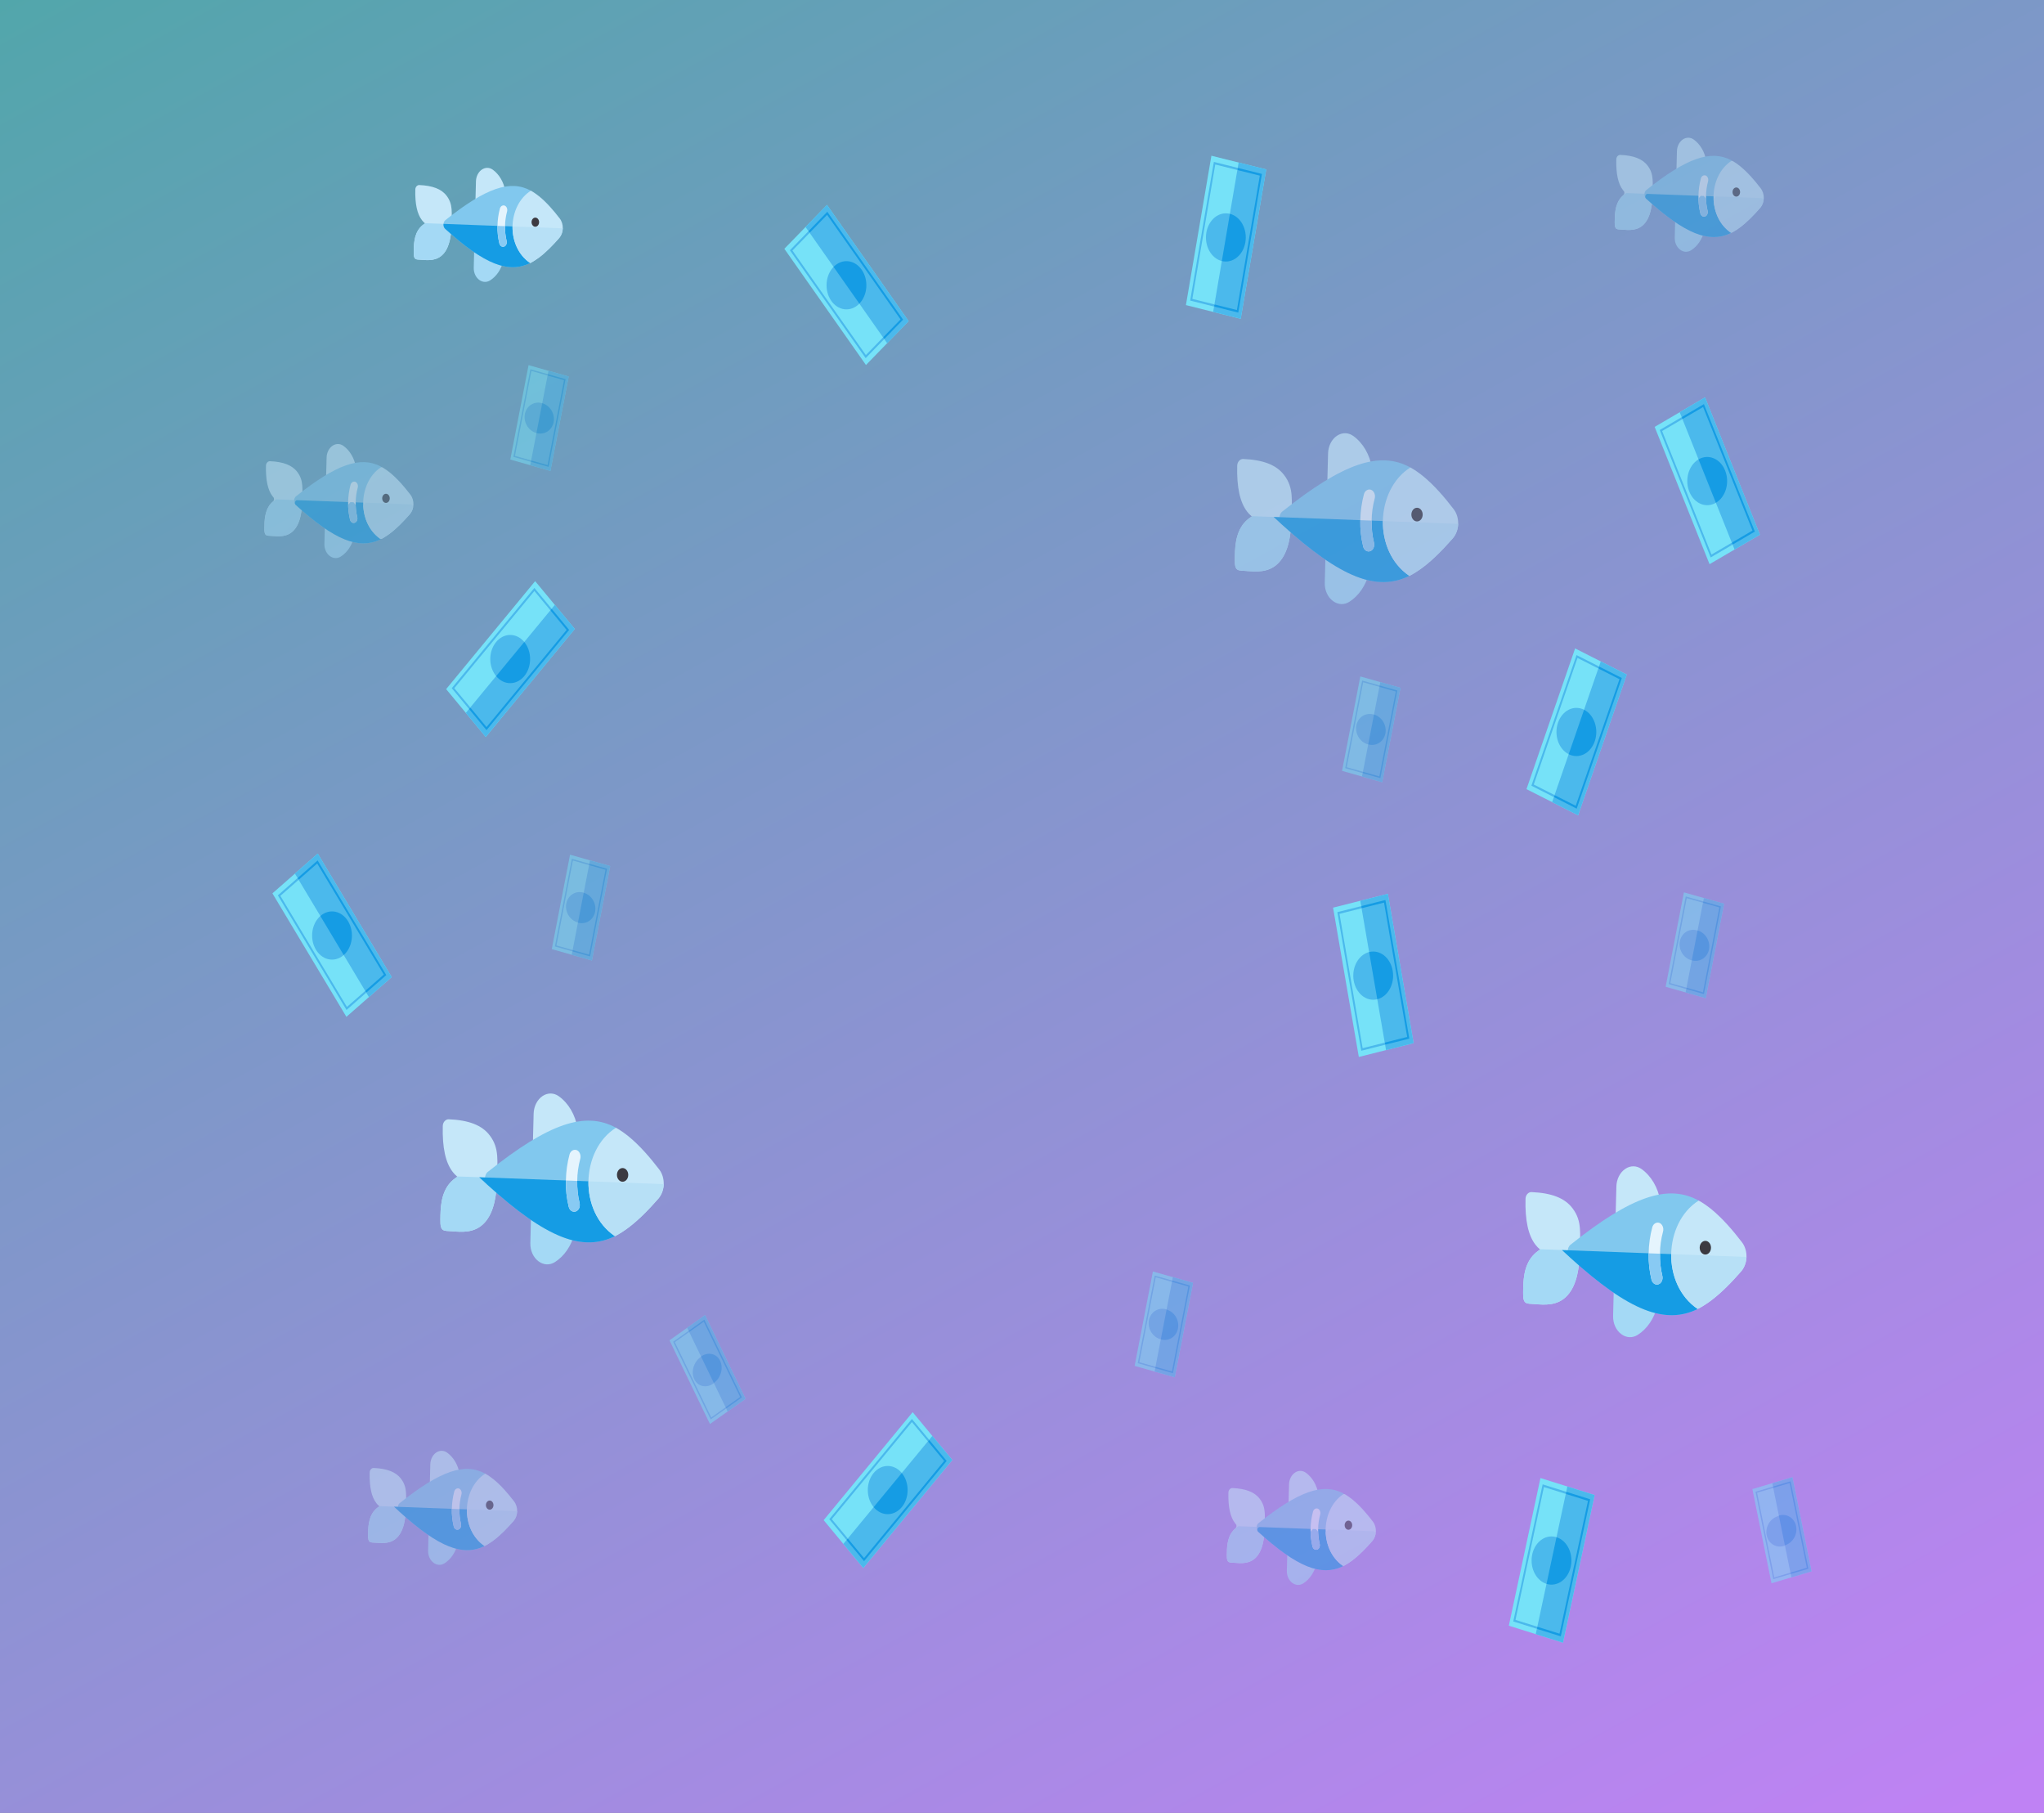 <?xml version="1.0" encoding="utf-8"?>
<!-- Generator: Adobe Illustrator 23.0.3, SVG Export Plug-In . SVG Version: 6.00 Build 0)  -->
<svg version="1.1" id="Layer_1" xmlns="http://www.w3.org/2000/svg" xmlns:xlink="http://www.w3.org/1999/xlink" x="0px" y="0px"
	 viewBox="0 0 2075 1840" style="enable-background:new 0 0 2075 1840;" xml:space="preserve">
<rect x="0" y="0" width="2075" height="1840" fill="#808080" stroke="none"/>
<style type="text/css">
	.st0{fill:url(#SVGID_1_);}
	.st1{fill:#A4D9F5;}
	.st2{fill:#C5E7F9;}
	.st3{fill:#81C8EE;}
	.st4{fill:#159CE4;}
	.st5{fill:#B7E0F6;}
	.st6{fill:#E5F4FD;}
	.st7{fill:#88CAF3;}
	.st8{fill:#3C3A41;}
	.st9{opacity:0.5;}
	.st10{opacity:0.65;}
	.st11{fill:#76E2F8;}
	.st12{fill:#4BB9EC;}
</style>
<g>
	<linearGradient id="SVGID_1_" gradientUnits="userSpaceOnUse" x1="134.853" y1="-721.195" x2="1648.641" y2="2031.178">
		<stop  offset="0" style="stop-color:#3AAE9B"/>
		<stop  offset="1" style="stop-color:#BF82F4"/>
	</linearGradient>
	<rect class="st0" width="2075" height="1840"/>
</g>
<g>
	<path class="st1" d="M510.85,265.19c0.61-2.46-0.54-5.05-2.56-5.78l-22.91-11.81c-2.12-0.08-3.88,1.93-3.95,4.49l-0.5,19.56
		c-0.14,5.17,2.02,9.73,5.46,12.34c3.45,2.61,7.64,2.83,11.2,0.57C503.95,280.53,508.78,273.47,510.85,265.19z"/>
	<g>
		<g>
			<path class="st2" d="M512.9,193.86c-1.48-9.04-6.09-16.93-12.67-21.64c-3.38-2.42-7.49-2.47-11-0.15
				c-3.61,2.41-5.93,6.97-6.06,11.91l-0.53,20.64c-0.07,2.56,1.6,4.7,3.71,4.78l23.53-10.1
				C511.96,198.82,513.31,196.38,512.9,193.86z"/>
			<path class="st2" d="M458.54,227.69c-0.2-11.21,1.63-20.08-5.06-28.86c-5.29-7.09-14.43-10.45-27.91-11.02
				c-2.11-0.01-3.9,2.02-3.96,4.51c-0.37,14.68,1.86,24.87,6.74,31.15c0.84,1.08,1.74,2.1,3.17,3.27c-1.93,1.17-3.65,2.62-5.1,4.27
				c-6.26,7.25-6.35,17.41-6.43,24.76c-0.22,8.56,2.39,7.45,7.61,7.89c7.09,0.59,15.85,1.31,22.38-5.86
				C456.66,250.45,457.99,238.76,458.54,227.69z"/>
		</g>
	</g>
	<path class="st1" d="M419.98,255.77c-0.22,8.56,2.39,7.45,7.61,7.89c7.09,0.59,15.85,1.31,22.38-5.86
		c6.69-7.36,8.02-19.05,8.58-30.12c0-0.05,0-0.1,0-0.15l-27.29-1.02c0.09,0.07,0.17,0.15,0.26,0.22c-1.93,1.17-3.65,2.62-5.1,4.27
		C420.16,238.26,420.06,248.43,419.98,255.77z"/>
	<path class="st3" d="M538.27,267c-21.63,10.61-45.97,1.97-86.45-34.84c-2.12-1.91-2.26-6.61,0.22-8.65
		c41.51-33.09,66.11-41.3,86.91-29.96l5.8,16.95l-1.87,20.2l-1.5,16.35L538.27,267z"/>
	<path class="st4" d="M451.82,232.16c40.48,36.81,64.82,45.45,86.45,34.84l3.11-19.96l1.5-16.35l0-0.01l-92.64-3.46
		C450.05,229.11,450.62,231.08,451.82,232.16z"/>
	<path class="st2" d="M567.76,241.47c-6.37,7.24-13.33,14.53-20.73,20.02c-2.82,2.06-5.74,3.98-8.76,5.51
		c-12.37-8.33-18.12-22.79-17.98-37.08c0.26-14.42,6.64-28.82,18.66-36.37c2.94,1.62,5.76,3.63,8.53,5.83
		c7.49,6.12,14.55,14.25,20.74,22.36c2.15,2.77,3.2,6.42,3.11,9.96C571.23,235.23,570,238.8,567.76,241.47z"/>
	<g>
		<path class="st5" d="M520.29,229.92c-0.15,14.3,5.61,28.75,17.98,37.08c3.02-1.53,5.94-3.45,8.76-5.51
			c7.4-5.5,14.37-12.78,20.73-20.02c2.22-2.66,3.45-6.19,3.55-9.71l-51.02-1.91C520.29,229.87,520.29,229.9,520.29,229.92z"/>
		<path class="st6" d="M511.69,250.26c-2.08,0.71-4.16-0.75-4.74-3.13c-1.42-5.89-2.08-11.89-1.93-17.79
			c0.1-6.1,0.96-12.04,2.46-17.69c0.66-2.4,2.81-3.7,4.85-2.97c1.99,0.8,3.11,3.46,2.45,5.87c-1.32,4.94-2.04,9.96-2.07,15.08
			c-0.13,4.98,0.4,9.99,1.57,14.89C514.87,247.04,513.72,249.62,511.69,250.26z"/>
		<path class="st7" d="M505.02,229.35c-0.15,5.9,0.51,11.89,1.93,17.79c0.59,2.38,2.67,3.84,4.74,3.13
			c2.02-0.65,3.17-3.23,2.59-5.74c-1.18-4.9-1.7-9.9-1.57-14.89c0-0.02,0-0.05,0-0.07l-7.69-0.29
			C505.02,229.3,505.02,229.32,505.02,229.35z"/>
	</g>
	<ellipse class="st8" cx="543.44" cy="225.49" rx="3.83" ry="4.64"/>
</g>
<g class="st9">
	<path class="st1" d="M1336.28,1587.69c0.61-2.46-0.54-5.05-2.56-5.78l-22.43-11.56c-0.32-0.16-0.66-0.27-1-0.22
		c-1.88,0.24-3.37,2.12-3.43,4.47l-0.5,19.56c-0.14,5.17,2.02,9.73,5.46,12.34c3.45,2.61,7.64,2.83,11.2,0.57
		C1329.39,1603.04,1334.22,1595.98,1336.28,1587.69z"/>
	<g>
		<g>
			<path class="st2" d="M1338.33,1516.37c-1.48-9.04-6.09-16.93-12.67-21.64c-3.38-2.42-7.49-2.47-11-0.15
				c-3.61,2.41-5.93,6.97-6.06,11.91l-0.53,20.64c-0.06,2.35,1.33,4.34,3.19,4.72c0.34,0.07,0.69-0.01,1.01-0.15l23.04-9.89
				C1337.39,1521.32,1338.74,1518.88,1338.33,1516.37z"/>
			<path class="st2" d="M1283.97,1550.3c0-0.07,0-0.14,0-0.21c-0.19-11.16,1.62-20-5.06-28.76c-5.29-7.09-14.43-10.45-27.91-11.02
				c-2.11-0.01-3.9,2.02-3.96,4.51c-0.37,14.68,1.86,24.87,6.74,31.15c0.25,0.32,0.5,0.64,0.78,0.95c1.05,1.22,0.86,3.26-0.34,4.27
				c-0.85,0.71-1.64,1.49-2.37,2.31c-6.26,7.25-6.35,17.41-6.43,24.76c-0.22,8.56,2.39,7.45,7.61,7.89
				c7.09,0.59,15.85,1.31,22.38-5.86C1282.07,1572.98,1283.42,1561.34,1283.97,1550.3z"/>
		</g>
	</g>
	<path class="st1" d="M1245.42,1578.28c-0.22,8.56,2.39,7.45,7.61,7.89c7.09,0.59,15.85,1.31,22.38-5.86
		c6.14-6.75,7.77-17.15,8.42-27.37c-0.88-1.2-1.32-1.79-2.19-2.99l-24.94-0.93c0.09,0.07,0.17,0.15,0.26,0.22
		c-1.93,1.17-3.65,2.62-5.1,4.27C1245.59,1560.77,1245.5,1570.93,1245.42,1578.28z"/>
	<path class="st3" d="M1363.94,1588c-0.15,0.94-0.68,1.74-1.42,2.07c-21.34,9.72-45.52,0.73-85.26-35.4
		c-2.12-1.91-2.26-6.61,0.22-8.65c40.94-32.64,65.44-41.07,86.06-30.41c0.55,0.28,0.98,0.83,1.21,1.5l5.22,15.25
		c0.15,0.43,0.2,0.89,0.16,1.35l-1.81,19.5l-1.49,16.24c-0.01,0.07-0.01,0.14-0.03,0.21L1363.94,1588z"/>
	<path class="st4" d="M1277.25,1554.67c39.74,36.14,63.93,45.13,85.26,35.4c0.74-0.34,1.28-1.14,1.42-2.07l2.86-18.34
		c0.01-0.07,0.02-0.14,0.03-0.21l1.49-16.24l0-0.01l-89.51-3.34c-2.11-0.08-3.26,3.23-1.59,4.78
		C1277.23,1554.65,1277.24,1554.66,1277.25,1554.67z"/>
	<path class="st2" d="M1393.19,1563.98c-6.37,7.24-13.33,14.53-20.73,20.02c-2.48,1.81-5.04,3.52-7.68,4.95
		c-0.67,0.36-1.47,0.31-2.1-0.15c-11.66-8.43-17.09-22.47-16.95-36.37c0.25-14,6.27-27.97,17.61-35.69
		c0.65-0.44,1.45-0.47,2.11-0.08c2.56,1.5,5.03,3.29,7.46,5.22c7.49,6.12,14.55,14.26,20.74,22.36c2.15,2.77,3.2,6.42,3.11,9.96
		C1396.66,1557.74,1395.43,1561.31,1393.19,1563.98z"/>
	<g>
		<path class="st5" d="M1345.78,1555.41c0.61,12.89,6.07,25.56,16.89,33.39c0.63,0.46,1.43,0.52,2.1,0.15
			c2.64-1.43,5.2-3.13,7.68-4.95c7.4-5.5,14.37-12.78,20.73-20.02c1.49-1.78,2.53-3.95,3.09-6.24c0.42-1.74-0.6-3.51-2.1-3.57
			l-46.06-1.72C1347.15,1553.66,1346.74,1554.19,1345.78,1555.41z"/>
		<path class="st6" d="M1337.13,1572.77c-2.08,0.71-4.16-0.75-4.74-3.13c-1.42-5.89-2.08-11.89-1.93-17.79
			c0.1-6.1,0.96-12.04,2.46-17.69c0.66-2.4,2.81-3.7,4.85-2.97c1.99,0.8,3.11,3.46,2.45,5.87c-1.32,4.94-2.04,9.96-2.07,15.08
			c-0.13,4.98,0.4,9.99,1.57,14.89C1340.3,1569.55,1339.15,1572.13,1337.13,1572.77z"/>
		<path class="st7" d="M1330.44,1554.6c0.08,5.01,0.74,10.06,1.94,15.04c0.59,2.38,2.67,3.84,4.74,3.13
			c2.02-0.65,3.17-3.23,2.59-5.74c-0.97-4.05-1.5-8.18-1.58-12.3c-0.85-1.07-1.34-1.68-2.19-2.74l-3.17-0.12
			C1331.86,1552.95,1331.36,1553.52,1330.44,1554.6z"/>
	</g>
	<ellipse class="st8" cx="1368.88" cy="1548" rx="3.83" ry="4.64"/>
</g>
<g class="st9">
	<path class="st1" d="M1730.05,234.61c0.61-2.46-0.54-5.05-2.56-5.78l-22.43-11.56c-0.32-0.16-0.66-0.27-1-0.22
		c-1.88,0.24-3.37,2.12-3.43,4.47l-0.5,19.56c-0.14,5.17,2.02,9.73,5.46,12.34c3.45,2.61,7.64,2.83,11.2,0.57
		C1723.15,249.95,1727.98,242.89,1730.05,234.61z"/>
	<g>
		<g>
			<path class="st2" d="M1732.1,163.28c-1.48-9.04-6.09-16.93-12.67-21.64c-3.38-2.42-7.49-2.47-11-0.15
				c-3.61,2.41-5.93,6.97-6.06,11.91l-0.53,20.64c-0.06,2.35,1.33,4.34,3.19,4.72c0.34,0.07,0.69-0.01,1.01-0.15l23.04-9.89
				C1731.16,168.24,1732.51,165.8,1732.1,163.28z"/>
			<path class="st2" d="M1677.74,197.21c0-0.07,0-0.14,0-0.21c-0.19-11.16,1.62-20-5.06-28.76c-5.29-7.09-14.43-10.45-27.91-11.02
				c-2.11-0.01-3.9,2.02-3.96,4.51c-0.37,14.68,1.86,24.87,6.74,31.15c0.25,0.32,0.5,0.64,0.78,0.95c1.05,1.22,0.86,3.26-0.34,4.27
				c-0.85,0.71-1.64,1.49-2.37,2.31c-6.26,7.25-6.35,17.41-6.43,24.76c-0.22,8.56,2.39,7.45,7.61,7.89
				c7.09,0.59,15.85,1.31,22.38-5.86C1675.84,219.89,1677.18,208.25,1677.74,197.21z"/>
		</g>
	</g>
	<path class="st1" d="M1639.18,225.19c-0.22,8.56,2.39,7.45,7.61,7.89c7.09,0.59,15.85,1.31,22.38-5.86
		c6.14-6.75,7.77-17.15,8.42-27.37c-0.88-1.2-1.32-1.79-2.19-2.99l-24.94-0.93c0.09,0.07,0.17,0.15,0.26,0.22
		c-1.93,1.17-3.65,2.62-5.1,4.27C1639.36,207.68,1639.26,217.85,1639.18,225.19z"/>
	<path class="st3" d="M1757.7,234.91c-0.15,0.94-0.68,1.74-1.42,2.07c-21.34,9.72-45.52,0.73-85.26-35.4
		c-2.12-1.91-2.26-6.61,0.22-8.65c40.94-32.64,65.44-41.07,86.06-30.41c0.55,0.28,0.98,0.83,1.21,1.5l5.22,15.25
		c0.15,0.43,0.2,0.89,0.16,1.35l-1.81,19.5l-1.49,16.24c-0.01,0.07-0.01,0.14-0.03,0.21L1757.7,234.91z"/>
	<path class="st4" d="M1671.01,201.58c39.74,36.14,63.93,45.13,85.26,35.4c0.74-0.34,1.28-1.13,1.42-2.07l2.86-18.34
		c0.01-0.07,0.02-0.14,0.03-0.21l1.49-16.24l0-0.01l-89.51-3.34c-2.11-0.08-3.26,3.23-1.59,4.78
		C1670.99,201.56,1671,201.57,1671.01,201.58z"/>
	<path class="st2" d="M1786.96,210.89c-6.37,7.24-13.33,14.53-20.73,20.02c-2.48,1.81-5.04,3.52-7.68,4.95
		c-0.67,0.36-1.47,0.31-2.1-0.15c-11.66-8.43-17.09-22.47-16.95-36.37c0.25-14,6.27-27.97,17.61-35.69
		c0.65-0.44,1.45-0.47,2.11-0.08c2.56,1.5,5.03,3.29,7.46,5.22c7.49,6.12,14.55,14.25,20.74,22.36c2.15,2.77,3.2,6.42,3.11,9.96
		C1790.43,204.66,1789.2,208.22,1786.96,210.89z"/>
	<g>
		<path class="st5" d="M1739.55,202.32c0.61,12.89,6.07,25.56,16.89,33.39c0.63,0.46,1.43,0.52,2.1,0.15
			c2.64-1.43,5.2-3.13,7.68-4.95c7.4-5.5,14.37-12.78,20.73-20.02c1.49-1.78,2.53-3.95,3.09-6.24c0.42-1.74-0.6-3.51-2.1-3.57
			l-46.06-1.72C1740.92,200.58,1740.51,201.1,1739.55,202.32z"/>
		<path class="st6" d="M1730.89,219.69c-2.08,0.71-4.16-0.75-4.74-3.13c-1.42-5.89-2.08-11.89-1.93-17.79
			c0.1-6.1,0.96-12.04,2.46-17.69c0.66-2.4,2.81-3.7,4.85-2.97c1.99,0.8,3.11,3.46,2.45,5.87c-1.32,4.94-2.04,9.96-2.07,15.08
			c-0.13,4.98,0.4,9.99,1.57,14.89C1734.07,216.46,1732.92,219.04,1730.89,219.69z"/>
		<path class="st7" d="M1724.21,201.51c0.08,5.01,0.74,10.06,1.94,15.04c0.59,2.38,2.67,3.84,4.74,3.13
			c2.02-0.65,3.17-3.23,2.59-5.74c-0.97-4.05-1.5-8.18-1.58-12.3c-0.85-1.07-1.34-1.68-2.19-2.74l-3.17-0.12
			C1725.62,199.86,1725.13,200.44,1724.21,201.51z"/>
	</g>
	<ellipse class="st8" cx="1762.64" cy="194.91" rx="3.83" ry="4.64"/>
</g>
<g class="st9">
	<path class="st1" d="M359.24,545.49c0.61-2.46-0.54-5.05-2.56-5.78l-22.43-11.56c-0.32-0.16-0.66-0.27-1-0.22
		c-1.88,0.24-3.37,2.12-3.43,4.47l-0.5,19.56c-0.14,5.17,2.02,9.73,5.46,12.34c3.45,2.61,7.64,2.83,11.2,0.57
		C352.34,560.83,357.17,553.77,359.24,545.49z"/>
	<g>
		<g>
			<path class="st2" d="M361.29,474.16c-1.48-9.04-6.09-16.93-12.67-21.64c-3.38-2.42-7.49-2.47-11-0.15
				c-3.61,2.41-5.93,6.97-6.06,11.91l-0.53,20.64c-0.06,2.35,1.33,4.34,3.19,4.72c0.34,0.07,0.69-0.01,1.01-0.15l23.04-9.89
				C360.35,479.12,361.7,476.68,361.29,474.16z"/>
			<path class="st2" d="M306.93,508.09c0-0.07,0-0.14,0-0.21c-0.19-11.16,1.62-20-5.06-28.76c-5.29-7.09-14.43-10.45-27.91-11.02
				c-2.11-0.01-3.9,2.02-3.96,4.51c-0.37,14.68,1.86,24.87,6.74,31.15c0.25,0.32,0.5,0.64,0.78,0.95c1.05,1.22,0.86,3.26-0.34,4.27
				c-0.85,0.71-1.64,1.49-2.37,2.31c-6.26,7.25-6.35,17.41-6.43,24.76c-0.22,8.56,2.39,7.45,7.61,7.89
				c7.09,0.59,15.85,1.31,22.38-5.86C305.03,530.77,306.37,519.13,306.93,508.09z"/>
		</g>
	</g>
	<path class="st1" d="M268.37,536.07c-0.22,8.56,2.39,7.45,7.61,7.89c7.09,0.59,15.85,1.31,22.38-5.86
		c6.14-6.75,7.77-17.15,8.42-27.37c-0.88-1.2-1.32-1.79-2.19-2.99l-24.94-0.93c0.09,0.07,0.17,0.15,0.26,0.22
		c-1.93,1.17-3.65,2.62-5.1,4.27C268.55,518.56,268.45,528.73,268.37,536.07z"/>
	<path class="st3" d="M386.89,545.79c-0.15,0.94-0.68,1.74-1.42,2.07c-21.34,9.72-45.52,0.73-85.26-35.4
		c-2.12-1.91-2.26-6.61,0.22-8.65c40.94-32.64,65.44-41.07,86.06-30.41c0.55,0.28,0.98,0.83,1.21,1.5l5.22,15.25
		c0.15,0.43,0.2,0.89,0.16,1.35l-1.81,19.5l-1.49,16.24c-0.01,0.07-0.01,0.14-0.03,0.21L386.89,545.79z"/>
	<path class="st4" d="M300.2,512.46c39.74,36.14,63.93,45.13,85.26,35.4c0.74-0.34,1.28-1.13,1.42-2.07l2.86-18.34
		c0.01-0.07,0.02-0.14,0.03-0.21l1.49-16.24l0-0.01l-89.51-3.34c-2.11-0.08-3.26,3.23-1.59,4.78
		C300.18,512.44,300.19,512.45,300.2,512.46z"/>
	<path class="st2" d="M416.15,521.77c-6.37,7.24-13.33,14.53-20.73,20.02c-2.48,1.81-5.04,3.52-7.68,4.95
		c-0.67,0.36-1.47,0.31-2.1-0.15c-11.66-8.43-17.09-22.47-16.95-36.37c0.25-14,6.27-27.97,17.61-35.69
		c0.65-0.44,1.45-0.47,2.11-0.08c2.56,1.5,5.03,3.29,7.46,5.22c7.49,6.12,14.55,14.25,20.74,22.36c2.15,2.77,3.2,6.42,3.11,9.96
		C419.62,515.53,418.39,519.1,416.15,521.77z"/>
	<g>
		<path class="st5" d="M368.74,513.2c0.61,12.89,6.07,25.56,16.89,33.39c0.63,0.46,1.43,0.52,2.1,0.15c2.64-1.42,5.2-3.13,7.68-4.95
			c7.4-5.5,14.37-12.78,20.73-20.02c1.49-1.78,2.53-3.95,3.09-6.24c0.42-1.74-0.6-3.51-2.1-3.57l-46.06-1.72
			C370.11,511.46,369.7,511.98,368.74,513.2z"/>
		<path class="st6" d="M360.08,530.57c-2.08,0.71-4.16-0.75-4.74-3.13c-1.42-5.89-2.08-11.89-1.93-17.79
			c0.1-6.1,0.96-12.04,2.46-17.69c0.66-2.4,2.81-3.7,4.85-2.97c1.99,0.8,3.11,3.46,2.45,5.87c-1.32,4.94-2.04,9.96-2.07,15.08
			c-0.13,4.98,0.4,9.99,1.57,14.89C363.26,527.34,362.11,529.92,360.08,530.57z"/>
		<path class="st7" d="M353.39,512.39c0.08,5.01,0.74,10.06,1.94,15.04c0.59,2.38,2.67,3.84,4.74,3.13
			c2.02-0.65,3.17-3.23,2.59-5.74c-0.97-4.05-1.5-8.18-1.58-12.3c-0.85-1.07-1.34-1.68-2.19-2.74l-3.17-0.12
			C354.81,510.74,354.32,511.32,353.39,512.39z"/>
	</g>
	<ellipse class="st8" cx="391.83" cy="505.79" rx="3.83" ry="4.64"/>
</g>
<g class="st9">
	<path class="st1" d="M464.52,1567.31c0.61-2.46-0.54-5.05-2.56-5.78l-22.91-11.81c-2.12-0.08-3.88,1.93-3.95,4.49l-0.5,19.56
		c-0.14,5.17,2.02,9.73,5.46,12.34c3.45,2.61,7.64,2.83,11.2,0.57C457.63,1582.65,462.46,1575.59,464.52,1567.31z"/>
	<g>
		<g>
			<path class="st2" d="M466.57,1495.99c-1.48-9.04-6.09-16.93-12.67-21.64c-3.38-2.42-7.49-2.47-11-0.15
				c-3.61,2.41-5.93,6.97-6.06,11.91l-0.53,20.64c-0.07,2.56,1.6,4.7,3.71,4.78l23.53-10.1
				C465.63,1500.94,466.99,1498.5,466.57,1495.99z"/>
			<path class="st2" d="M412.22,1529.81C412.22,1529.81,412.22,1529.81,412.22,1529.81c-0.2-11.21,1.63-20.08-5.06-28.86
				c-5.29-7.09-14.43-10.45-27.91-11.02c-2.11-0.01-3.9,2.02-3.96,4.51c-0.37,14.68,1.86,24.87,6.74,31.15
				c0.84,1.08,1.74,2.1,3.17,3.27c-1.93,1.17-3.65,2.62-5.1,4.27c-6.26,7.25-6.35,17.41-6.43,24.76c-0.22,8.56,2.39,7.45,7.61,7.89
				c7.09,0.59,15.85,1.31,22.38-5.86C410.34,1552.57,411.66,1540.88,412.22,1529.81z"/>
		</g>
	</g>
	<path class="st1" d="M373.66,1557.89c-0.22,8.56,2.39,7.45,7.61,7.89c7.09,0.59,15.85,1.31,22.38-5.86
		c6.72-7.39,8.03-19.15,8.58-30.26c0,0-0.01-0.01-0.01-0.01l-27.29-1.02c0.09,0.07,0.17,0.15,0.26,0.22
		c-1.93,1.17-3.65,2.62-5.1,4.27C373.84,1540.38,373.74,1550.55,373.66,1557.89z"/>
	<path class="st3" d="M491.94,1569.13c-21.63,10.61-45.97,1.97-86.45-34.84c-2.12-1.91-2.26-6.61,0.22-8.65
		c41.51-33.09,66.11-41.3,86.91-29.96l5.8,16.95c0,0,0,0,0,0l-1.87,20.2l-1.5,16.35c0,0,0,0,0,0L491.94,1569.13z"/>
	<path class="st4" d="M405.49,1534.28c40.48,36.81,64.82,45.45,86.45,34.84l3.11-19.96c0,0,0,0,0,0l1.5-16.35l0-0.01l-96.61-3.61
		L405.49,1534.28z"/>
	<path class="st2" d="M521.43,1543.59c-6.37,7.24-13.33,14.53-20.73,20.02c-2.82,2.06-5.74,3.98-8.76,5.51
		c-12.37-8.33-18.12-22.79-17.98-37.08c0.26-14.42,6.64-28.82,18.66-36.37c2.94,1.62,5.76,3.63,8.53,5.83
		c7.49,6.12,14.55,14.26,20.74,22.36c2.15,2.77,3.2,6.42,3.11,9.96C524.9,1537.36,523.67,1540.92,521.43,1543.59z"/>
	<g>
		<path class="st5" d="M473.97,1531.97c-0.17,14.32,5.59,28.8,17.97,37.15c3.02-1.53,5.94-3.45,8.76-5.51
			c7.4-5.5,14.37-12.78,20.73-20.02c2.22-2.66,3.45-6.19,3.55-9.71c0,0,0,0,0,0L473.97,1531.97
			C473.97,1531.97,473.97,1531.97,473.97,1531.97z"/>
		<path class="st6" d="M465.37,1552.39c-2.08,0.71-4.16-0.75-4.74-3.13c-1.42-5.89-2.08-11.89-1.93-17.79
			c0.1-6.1,0.96-12.04,2.46-17.69c0.66-2.4,2.81-3.7,4.85-2.97c1.99,0.8,3.11,3.46,2.45,5.87c-1.32,4.94-2.04,9.96-2.07,15.08
			c-0.13,4.98,0.4,9.99,1.57,14.89C468.54,1549.16,467.39,1551.74,465.37,1552.39z"/>
		<path class="st7" d="M458.69,1531.4c-0.16,5.92,0.5,11.94,1.93,17.86c0.59,2.38,2.67,3.84,4.74,3.13
			c2.02-0.65,3.17-3.23,2.59-5.74c-1.18-4.92-1.7-9.95-1.57-14.96c0,0,0,0,0,0L458.69,1531.4
			C458.69,1531.4,458.69,1531.4,458.69,1531.4z"/>
	</g>
	<ellipse class="st8" cx="497.12" cy="1527.62" rx="3.83" ry="4.64"/>
</g>
<g>
	<path class="st1" d="M583.2,1251.93c0.91-3.69-0.81-7.57-3.84-8.66l-34.3-17.69c-0.01-0.01-0.03-0.01-0.05-0.01
		c-3.16-0.1-5.79,2.9-5.89,6.73l-0.74,29.31c-0.2,7.75,3.03,14.58,8.19,18.48c5.18,3.92,11.45,4.24,16.78,0.85
		C572.87,1274.92,580.11,1264.35,583.2,1251.93z"/>
	<g>
		<g>
			<path class="st2" d="M586.28,1145.07c-2.22-13.55-9.13-25.36-18.99-32.43c-5.07-3.63-11.23-3.71-16.48-0.22
				c-5.41,3.6-8.89,10.44-9.08,17.85l-0.79,30.93c-0.1,3.83,2.38,7.02,5.54,7.16c0.02,0,0.03,0,0.05-0.01l35.24-15.12
				C584.87,1152.49,586.89,1148.84,586.28,1145.07z"/>
			<path class="st2" d="M504.84,1195.75c-0.3-16.79,2.45-30.09-7.59-43.24c-7.93-10.62-21.61-15.65-41.82-16.5
				c-3.17-0.02-5.84,3.03-5.94,6.76c-0.56,22,2.79,37.26,10.1,46.68c1.25,1.61,2.58,3.12,4.7,4.86c0.02,0.02,0.02,0.05,0,0.06
				c-2.87,1.75-5.43,3.91-7.59,6.37c-9.37,10.86-9.52,26.09-9.64,37.09c-0.33,12.82,3.58,11.16,11.4,11.83
				c10.62,0.89,23.75,1.97,33.53-8.77C502.02,1229.86,504.01,1212.33,504.84,1195.75z"/>
		</g>
	</g>
	<path class="st1" d="M447.06,1237.83c-0.33,12.82,3.58,11.16,11.4,11.83c10.62,0.89,23.75,1.97,33.53-8.77
		c10.07-11.07,12.04-28.7,12.86-45.34c0-0.01-0.01-0.01-0.01-0.01l-40.89-1.53c0.13,0.11,0.26,0.22,0.4,0.33
		c-2.89,1.76-5.46,3.92-7.64,6.4C447.33,1211.59,447.18,1226.82,447.06,1237.83z"/>
	<path class="st3" d="M624.29,1254.65c0,0.01,0,0.01-0.01,0.01c-32.41,15.89-68.87,2.94-129.52-52.21
		c-3.17-2.87-3.38-9.9,0.33-12.96c62.18-49.58,99.05-61.88,130.21-44.89c0,0,0.01,0.01,0.01,0.01l8.69,25.38l-2.8,30.27l-2.25,24.49
		L624.29,1254.65z"/>
	<path class="st4" d="M494.76,1202.45c60.65,55.15,97.11,68.1,129.52,52.21c0,0,0.01-0.01,0.01-0.01l4.66-29.9l2.25-24.49l0-0.01
		l-144.75-5.41L494.76,1202.45z"/>
	<path class="st2" d="M668.47,1216.4c-9.54,10.85-19.97,21.76-31.06,30c-4.21,3.08-8.58,5.96-13.09,8.24
		c-0.02,0.01-0.05,0.01-0.07,0c-18.5-12.49-27.12-34.13-26.9-55.54c0.39-21.6,9.94-43.15,27.92-54.48c0.02-0.01,0.04-0.01,0.06,0
		c4.39,2.42,8.61,5.42,12.74,8.72c11.22,9.17,21.79,21.36,31.07,33.5c3.22,4.15,4.79,9.62,4.66,14.92
		C673.67,1207.06,671.83,1212.4,668.47,1216.4z"/>
	<g>
		<path class="st5" d="M597.35,1198.99c-0.25,21.44,8.36,43.13,26.9,55.65c0.02,0.01,0.05,0.02,0.07,0
			c4.51-2.29,8.88-5.16,13.09-8.24c11.09-8.24,21.53-19.15,31.06-30c3.33-3.98,5.17-9.27,5.32-14.54c0-0.01-0.01-0.02-0.01-0.02
			L597.35,1198.99z"/>
		<path class="st6" d="M584.47,1229.58c-3.11,1.06-6.23-1.12-7.11-4.69c-2.13-8.83-3.12-17.81-2.89-26.65
			c0.15-9.14,1.43-18.03,3.68-26.5c0.99-3.6,4.2-5.54,7.26-4.45c2.98,1.19,4.66,5.19,3.67,8.79c-1.98,7.4-3.06,14.93-3.09,22.59
			c-0.19,7.46,0.59,14.96,2.36,22.3C589.22,1224.74,587.5,1228.61,584.47,1229.58z"/>
		<path class="st7" d="M577.36,1224.89c0.88,3.57,4,5.75,7.11,4.69c3.03-0.97,4.75-4.84,3.87-8.6c-1.77-7.38-2.55-14.91-2.35-22.41
			l-11.52-0.43C574.23,1207.01,575.22,1216.03,577.36,1224.89z"/>
	</g>
	<ellipse class="st8" cx="632.04" cy="1192.46" rx="5.74" ry="6.95"/>
</g>
<g>
	<path class="st1" d="M1682.38,1325.83c0.91-3.69-0.81-7.57-3.84-8.66l-34.3-17.69c-0.01-0.01-0.03-0.01-0.05-0.01
		c-3.16-0.1-5.79,2.9-5.89,6.73l-0.74,29.31c-0.2,7.75,3.03,14.58,8.19,18.48c5.18,3.92,11.45,4.24,16.78,0.85
		C1672.05,1348.82,1679.28,1338.24,1682.38,1325.83z"/>
	<g>
		<g>
			<path class="st2" d="M1685.45,1218.97c-2.22-13.55-9.13-25.36-18.99-32.43c-5.07-3.63-11.23-3.71-16.48-0.22
				c-5.41,3.6-8.89,10.44-9.08,17.85l-0.79,30.93c-0.1,3.83,2.38,7.02,5.54,7.16c0.02,0,0.03,0,0.05-0.01l35.24-15.12
				C1684.04,1226.39,1686.07,1222.74,1685.45,1218.97z"/>
			<path class="st2" d="M1604.01,1269.65c-0.3-16.79,2.45-30.09-7.59-43.24c-7.93-10.62-21.61-15.65-41.82-16.5
				c-3.17-0.02-5.84,3.03-5.94,6.76c-0.56,22,2.79,37.26,10.1,46.68c1.25,1.61,2.58,3.12,4.7,4.86c0.02,0.02,0.02,0.05,0,0.06
				c-2.87,1.75-5.43,3.91-7.59,6.37c-9.37,10.86-9.52,26.09-9.64,37.09c-0.33,12.82,3.58,11.16,11.4,11.83
				c10.62,0.89,23.75,1.97,33.53-8.77C1601.19,1303.75,1603.18,1286.23,1604.01,1269.65z"/>
		</g>
	</g>
	<path class="st1" d="M1546.24,1311.73c-0.33,12.82,3.58,11.16,11.4,11.83c10.62,0.89,23.75,1.97,33.53-8.77
		c10.07-11.07,12.04-28.7,12.86-45.34c0-0.01-0.01-0.01-0.01-0.01l-40.89-1.53c0.13,0.11,0.26,0.22,0.4,0.33
		c-2.89,1.76-5.46,3.92-7.64,6.4C1546.5,1285.49,1546.36,1300.72,1546.24,1311.73z"/>
	<path class="st3" d="M1723.46,1328.55c0,0.01,0,0.01-0.01,0.01c-32.41,15.89-68.87,2.94-129.52-52.21
		c-3.17-2.87-3.38-9.9,0.33-12.96c62.18-49.58,99.05-61.88,130.21-44.89c0,0,0.01,0.01,0.01,0.01l8.69,25.38l-2.8,30.27l-2.25,24.49
		L1723.46,1328.55z"/>
	<path class="st4" d="M1593.93,1276.35c60.65,55.15,97.11,68.1,129.52,52.21c0,0,0.01-0.01,0.01-0.01l4.66-29.9l2.25-24.49l0-0.01
		l-144.75-5.41L1593.93,1276.35z"/>
	<path class="st2" d="M1767.65,1290.3c-9.54,10.85-19.97,21.76-31.06,30c-4.21,3.08-8.58,5.96-13.09,8.24
		c-0.02,0.01-0.05,0.01-0.07,0c-18.5-12.49-27.12-34.13-26.9-55.54c0.39-21.6,9.94-43.15,27.92-54.48c0.02-0.01,0.04-0.01,0.06,0
		c4.39,2.42,8.61,5.42,12.74,8.72c11.22,9.17,21.79,21.36,31.07,33.5c3.22,4.15,4.79,9.62,4.66,14.92
		C1772.84,1280.96,1771,1286.29,1767.65,1290.3z"/>
	<g>
		<path class="st5" d="M1696.53,1272.89c-0.25,21.44,8.36,43.13,26.9,55.65c0.02,0.01,0.05,0.02,0.07,0
			c4.51-2.29,8.88-5.16,13.09-8.24c11.09-8.24,21.53-19.15,31.06-30c3.33-3.98,5.17-9.27,5.32-14.54c0-0.01-0.01-0.02-0.01-0.02
			L1696.53,1272.89z"/>
		<path class="st6" d="M1683.65,1303.48c-3.11,1.06-6.23-1.12-7.11-4.69c-2.13-8.83-3.12-17.81-2.89-26.65
			c0.15-9.14,1.43-18.03,3.68-26.5c0.99-3.6,4.2-5.54,7.26-4.45c2.98,1.19,4.66,5.19,3.67,8.79c-1.98,7.4-3.06,14.93-3.09,22.59
			c-0.19,7.46,0.59,14.96,2.36,22.3C1688.4,1298.64,1686.68,1302.51,1683.65,1303.48z"/>
		<path class="st7" d="M1676.54,1298.79c0.88,3.57,4,5.75,7.11,4.69c3.03-0.97,4.75-4.84,3.87-8.6c-1.77-7.37-2.55-14.91-2.35-22.41
			l-11.52-0.43C1673.41,1280.9,1674.4,1289.92,1676.54,1298.79z"/>
	</g>
	<ellipse class="st8" cx="1731.21" cy="1266.36" rx="5.74" ry="6.95"/>
</g>
<g class="st10">
	<path class="st1" d="M1389.68,581.76c0.91-3.69-0.81-7.57-3.84-8.66l-34.3-17.69c-0.01-0.01-0.03-0.01-0.05-0.01
		c-3.16-0.1-5.79,2.9-5.89,6.73l-0.74,29.31c-0.2,7.75,3.03,14.58,8.19,18.48c5.18,3.92,11.45,4.24,16.78,0.85
		C1379.36,604.75,1386.59,594.17,1389.68,581.76z"/>
	<g>
		<g>
			<path class="st2" d="M1392.76,474.9c-2.22-13.55-9.13-25.36-18.99-32.43c-5.07-3.63-11.23-3.71-16.48-0.22
				c-5.41,3.6-8.89,10.44-9.08,17.85l-0.79,30.93c-0.1,3.83,2.38,7.02,5.54,7.16c0.02,0,0.03,0,0.05-0.01l35.24-15.12
				C1391.35,482.32,1393.38,478.67,1392.76,474.9z"/>
			<path class="st2" d="M1311.32,525.58c-0.3-16.79,2.45-30.09-7.59-43.24c-7.93-10.62-21.61-15.65-41.82-16.5
				c-3.17-0.02-5.84,3.03-5.94,6.76c-0.56,22,2.79,37.26,10.1,46.68c1.25,1.61,2.58,3.12,4.7,4.86c0.02,0.02,0.02,0.05,0,0.06
				c-2.87,1.75-5.43,3.91-7.59,6.37c-9.37,10.86-9.52,26.09-9.64,37.09c-0.33,12.82,3.58,11.16,11.4,11.83
				c10.62,0.89,23.75,1.97,33.53-8.77C1308.5,559.68,1310.49,542.16,1311.32,525.58z"/>
		</g>
	</g>
	<path class="st1" d="M1253.55,567.66c-0.33,12.82,3.58,11.16,11.4,11.83c10.62,0.89,23.75,1.97,33.53-8.77
		c10.07-11.07,12.04-28.7,12.86-45.34c0-0.01-0.01-0.01-0.01-0.01l-40.89-1.53c0.13,0.11,0.26,0.22,0.4,0.33
		c-2.89,1.76-5.46,3.92-7.64,6.4C1253.81,541.42,1253.67,556.65,1253.55,567.66z"/>
	<path class="st3" d="M1430.77,584.48c0,0.01,0,0.01-0.01,0.01c-32.41,15.89-68.87,2.94-129.52-52.21
		c-3.17-2.87-3.38-9.9,0.33-12.96c62.18-49.58,99.05-61.88,130.21-44.89c0,0,0.01,0.01,0.01,0.01l8.69,25.38l-2.8,30.27l-2.25,24.49
		L1430.77,584.48z"/>
	<path class="st4" d="M1301.24,532.28c60.65,55.15,97.11,68.1,129.52,52.21c0,0,0.01-0.01,0.01-0.01l4.66-29.9l2.25-24.49l0-0.01
		l-144.75-5.41L1301.24,532.28z"/>
	<path class="st2" d="M1474.96,546.23c-9.54,10.85-19.97,21.76-31.06,30c-4.21,3.08-8.58,5.96-13.09,8.24
		c-0.02,0.01-0.05,0.01-0.07,0c-18.5-12.49-27.12-34.13-26.9-55.54c0.39-21.6,9.94-43.15,27.92-54.48c0.02-0.01,0.04-0.01,0.06,0
		c4.39,2.42,8.61,5.42,12.74,8.72c11.22,9.17,21.79,21.36,31.07,33.5c3.22,4.15,4.79,9.62,4.66,14.92
		C1480.15,536.89,1478.31,542.22,1474.96,546.23z"/>
	<g>
		<path class="st5" d="M1403.84,528.82c-0.25,21.44,8.36,43.13,26.9,55.65c0.02,0.01,0.05,0.02,0.07,0
			c4.51-2.29,8.88-5.16,13.09-8.24c11.09-8.24,21.53-19.15,31.06-30c3.33-3.98,5.17-9.27,5.32-14.54c0-0.01-0.01-0.02-0.01-0.02
			L1403.84,528.82z"/>
		<path class="st6" d="M1390.95,559.41c-3.11,1.06-6.23-1.12-7.11-4.69c-2.13-8.83-3.12-17.81-2.89-26.65
			c0.15-9.14,1.43-18.03,3.68-26.5c0.99-3.6,4.2-5.54,7.26-4.45c2.98,1.19,4.66,5.19,3.67,8.79c-1.98,7.4-3.06,14.93-3.09,22.59
			c-0.19,7.46,0.59,14.96,2.36,22.3C1395.71,554.57,1393.98,558.44,1390.95,559.41z"/>
		<path class="st7" d="M1383.84,554.72c0.88,3.57,4,5.75,7.11,4.69c3.03-0.97,4.75-4.84,3.87-8.6c-1.77-7.37-2.55-14.91-2.35-22.41
			l-11.52-0.43C1380.72,536.83,1381.7,545.85,1383.84,554.72z"/>
	</g>
	<ellipse class="st8" cx="1438.52" cy="522.29" rx="5.74" ry="6.95"/>
</g>
<g>
	<polygon class="st11" points="1408.91,907.18 1435.04,1058.72 1379.43,1072.76 1353.29,921.23 	"/>
	<polygon class="st12" points="1408.91,907.18 1435.04,1058.72 1407.06,1065.79 1380.92,914.25 	"/>
	<ellipse class="st12" cx="1394.03" cy="990.23" rx="20.22" ry="24.46"/>
	<path class="st4" d="M1413.82,985.24c-2.28-13.23-12.99-21.71-23.92-18.95l8.26,47.9C1409.09,1011.42,1416.1,998.46,1413.82,985.24
		z"/>
	<path class="st12" d="M1406.44,913.47l24.26,140.68l-48.8,12.32l-24.26-140.68L1406.44,913.47z M1428.53,1052.43l-23.51-136.34
		l-45.21,11.42l23.51,136.34L1428.53,1052.43z"/>
	<path class="st4" d="M1383.13,921.62l21.89-5.53l23.51,136.34l-21.89,5.53c-0.5,0.13-0.81,0.71-0.71,1.31l0,0
		c0.1,0.6,0.59,0.98,1.08,0.86l23.68-5.98l-24.26-140.68l-23.68,5.98c-0.5,0.13-0.81,0.71-0.71,1.31l0,0
		C1382.15,921.36,1382.63,921.75,1383.13,921.62z"/>
</g>
<g>
	<polygon class="st11" points="1651.42,684.66 1602.05,827.47 1549.64,800.94 1599,658.13 	"/>
	<polygon class="st12" points="1651.42,684.66 1602.05,827.47 1575.67,814.12 1625.04,671.31 	"/>
	<ellipse class="st12" cx="1600.29" cy="742.92" rx="20.22" ry="24.46"/>
	<path class="st4" d="M1618.94,752.36c4.31-12.46-0.55-26.8-10.85-32.01l-15.6,45.14C1602.79,770.7,1614.63,764.82,1618.94,752.36z"
		/>
	<path class="st12" d="M1646.44,688.15l-45.83,132.58l-45.99-23.28l45.83-132.58L1646.44,688.15z M1599.62,817.83l44.42-128.49
		l-42.61-21.57l-44.42,128.49L1599.62,817.83z"/>
	<path class="st4" d="M1623.41,678.9l20.63,10.44l-44.42,128.49L1579,807.39c-0.47-0.24-1,0.03-1.2,0.6l0,0
		c-0.2,0.57,0.02,1.21,0.49,1.45l22.32,11.3l45.83-132.58l-22.32-11.3c-0.47-0.24-1,0.03-1.2,0.6l0,0
		C1622.72,678.01,1622.94,678.66,1623.41,678.9z"/>
</g>
<g>
	<polygon class="st11" points="1730.9,403.33 1786.61,542.69 1735.47,572.63 1679.76,433.27 	"/>
	<polygon class="st12" points="1730.9,403.33 1786.61,542.69 1760.88,557.75 1705.17,418.4 	"/>
	<ellipse class="st12" cx="1733.1" cy="488.28" rx="20.22" ry="24.46"/>
	<path class="st4" d="M1751.3,477.62c-4.86-12.16-16.95-17.25-27-11.37l17.61,44.05C1751.96,504.41,1756.16,489.78,1751.3,477.62z"
		/>
	<path class="st12" d="M1729.76,410.16l51.72,129.37l-44.87,26.27l-51.72-129.37L1729.76,410.16z M1779.03,538.5l-50.12-125.38
		l-41.57,24.34l50.12,125.38L1779.03,538.5z"/>
	<path class="st4" d="M1708.79,424.9l20.13-11.78l50.12,125.38l-20.13,11.78c-0.46,0.27-0.65,0.93-0.43,1.48l0,0
		c0.22,0.55,0.77,0.78,1.22,0.52l21.78-12.75l-51.72-129.37l-21.78,12.75c-0.46,0.27-0.65,0.93-0.43,1.48l0,0
		C1707.78,424.94,1708.33,425.17,1708.79,424.9z"/>
</g>
<g>
	<polygon class="st11" points="322.56,866.36 397.65,991.68 351.66,1032.04 276.56,906.72 	"/>
	<polygon class="st12" points="322.56,866.36 397.65,991.68 374.51,1011.99 299.41,886.67 	"/>
	<ellipse class="st12" cx="337.07" cy="949.51" rx="20.22" ry="24.46"/>
	<path class="st4" d="M353.43,935.15c-6.55-10.94-19.2-13.37-28.23-5.44l23.74,39.61C357.97,961.38,359.99,946.09,353.43,935.15z"/>
	<path class="st12" d="M322.43,873.32l69.72,116.34l-40.36,35.41l-69.72-116.34L322.43,873.32z M389.58,989.17l-67.57-112.75
		l-37.39,32.81l67.57,112.75L389.58,989.17z"/>
	<path class="st4" d="M303.92,892.3l18.1-15.88l67.57,112.75l-18.1,15.88c-0.41,0.36-0.5,1.05-0.2,1.55l0,0
		c0.3,0.5,0.87,0.61,1.28,0.25l19.58-17.19l-69.72-116.34l-19.58,17.19c-0.41,0.36-0.5,1.05-0.2,1.55l0,0
		C302.94,892.55,303.51,892.66,303.92,892.3z"/>
</g>
<g>
	<polygon class="st11" points="1618.81,1517.4 1586.71,1667.25 1531.71,1650 1563.81,1500.15 	"/>
	<polygon class="st12" points="1618.81,1517.4 1586.71,1667.25 1559.03,1658.57 1591.13,1508.72 	"/>
	<ellipse class="st12" cx="1575.04" cy="1583.86" rx="20.22" ry="24.46"/>
	<path class="st4" d="M1594.61,1590c2.8-13.08-3.69-26.43-14.5-29.82l-10.14,47.36C1580.77,1610.93,1591.8,1603.08,1594.61,1590z"/>
	<path class="st12" d="M1614.29,1521.71l-29.8,139.12l-48.25-15.14l29.8-139.12L1614.29,1521.71z M1583.17,1658.12l28.88-134.82
		l-44.71-14.02l-28.88,134.82L1583.17,1658.12z"/>
	<path class="st4" d="M1590.41,1516.51l21.64,6.79l-28.88,134.82l-21.64-6.79c-0.49-0.15-0.99,0.2-1.12,0.8l0,0
		c-0.13,0.59,0.17,1.2,0.66,1.35l23.42,7.35l29.8-139.12l-23.42-7.35c-0.49-0.15-0.99,0.2-1.12,0.8l0,0
		C1589.62,1515.75,1589.92,1516.36,1590.41,1516.51z"/>
</g>
<g>
	<polygon class="st11" points="1285.42,171.96 1259.54,323.56 1203.91,309.65 1229.78,158.05 	"/>
	<polygon class="st12" points="1285.42,171.96 1259.54,323.56 1231.55,316.56 1257.42,164.96 	"/>
	<ellipse class="st12" cx="1244.45" cy="240.98" rx="20.22" ry="24.46"/>
	<path class="st4" d="M1264.25,245.93c2.26-13.23-4.77-26.17-15.71-28.91l-8.18,47.92C1251.29,267.67,1261.99,259.16,1264.25,245.93
		z"/>
	<path class="st12" d="M1281.09,176.54l-24.02,140.74l-48.82-12.2l24.02-140.74L1281.09,176.54z M1255.64,314.66l23.28-136.4
		l-45.23-11.31l-23.28,136.4L1255.64,314.66z"/>
	<path class="st4" d="M1257.02,172.79l21.9,5.47l-23.28,136.4l-21.9-5.47c-0.5-0.12-0.98,0.26-1.08,0.86l0,0
		c-0.1,0.6,0.22,1.19,0.71,1.31l23.69,5.92l24.02-140.74l-23.69-5.92c-0.5-0.12-0.98,0.26-1.08,0.86l0,0
		C1256.21,172.08,1256.53,172.66,1257.02,172.79z"/>
</g>
<g>
	<polygon class="st11" points="966.72,1481.83 876.37,1591.42 836.15,1542.87 926.5,1433.28 	"/>
	<polygon class="st12" points="966.72,1481.83 876.37,1591.42 856.13,1566.99 946.48,1457.4 	"/>
	<ellipse class="st12" cx="901.18" cy="1512.35" rx="20.22" ry="24.46"/>
	<path class="st4" d="M915.49,1529.63c7.89-9.57,7.87-25.06-0.03-34.6l-28.56,34.64C894.8,1539.21,907.6,1539.19,915.49,1529.63z"/>
	<path class="st12" d="M961.02,1482.78l-83.88,101.74l-35.29-42.61l83.88-101.74L961.02,1482.78z M877.14,1581.39l81.29-98.6
		l-32.7-39.47l-81.29,98.6L877.14,1581.39z"/>
	<path class="st4" d="M942.6,1463.68l15.83,19.11l-81.29,98.6l-15.83-19.11c-0.36-0.43-0.94-0.43-1.3,0l0,0
		c-0.36,0.43-0.36,1.14,0,1.57l17.13,20.68l83.88-101.74l-17.13-20.68c-0.36-0.43-0.94-0.43-1.3,0l0,0
		C942.24,1462.54,942.24,1463.24,942.6,1463.68z"/>
</g>
<g>
	<polygon class="st11" points="583.48,638.38 493.13,747.98 452.91,699.42 543.26,589.83 	"/>
	<polygon class="st12" points="583.48,638.38 493.13,747.98 472.89,723.54 563.24,613.95 	"/>
	<ellipse class="st12" cx="517.94" cy="668.9" rx="20.22" ry="24.46"/>
	<path class="st4" d="M532.25,686.18c7.89-9.57,7.87-25.06-0.03-34.6l-28.56,34.64C511.56,695.76,524.36,695.74,532.25,686.18z"/>
	<path class="st12" d="M577.78,639.33L493.9,741.07l-35.29-42.61l83.88-101.74L577.78,639.33z M493.9,737.94l81.29-98.6l-32.7-39.47
		l-81.29,98.6L493.9,737.94z"/>
	<path class="st4" d="M559.36,620.23l15.83,19.11l-81.29,98.6l-15.83-19.11c-0.36-0.43-0.94-0.43-1.3,0l0,0
		c-0.36,0.43-0.36,1.14,0,1.57l17.13,20.68l83.88-101.74l-17.13-20.68c-0.36-0.43-0.94-0.43-1.3,0l0,0
		C559,619.09,559,619.79,559.36,620.23z"/>
</g>
<g class="st9">
	<polygon class="st11" points="715.76,1334.79 756.83,1419.72 720.72,1445.29 679.65,1360.35 	"/>
	<polygon class="st12" points="715.76,1334.79 756.83,1419.72 738.66,1432.59 697.59,1347.65 	"/>
	
		<ellipse transform="matrix(0.398 -0.917 0.917 0.398 -843.022 1496.074)" class="st12" cx="718.18" cy="1390.24" rx="16.61" ry="13.94"/>
	<path class="st4" d="M731.03,1381.14c-3.58-7.41-12.24-9.35-19.34-4.33l12.98,26.85C731.77,1398.64,734.61,1388.56,731.03,1381.14z
		"/>
	<path class="st12" d="M715.02,1339.4l38.12,78.85l-31.68,22.43l-38.12-78.85L715.02,1339.4z M751.39,1417.86l-36.95-76.42
		l-29.35,20.78l36.95,76.42L751.39,1417.86z"/>
	<path class="st4" d="M700.23,1351.5l14.21-10.06l36.95,76.42l-14.21,10.06c-0.32,0.23-0.45,0.68-0.29,1.02l0,0
		c0.16,0.34,0.55,0.42,0.88,0.2l15.37-10.89l-38.12-78.85l-15.37,10.89c-0.32,0.23-0.45,0.68-0.29,1.02l0,0
		C699.52,1351.64,699.91,1351.73,700.23,1351.5z"/>
</g>
<g class="st9">
	<polygon class="st11" points="1211.13,1302.04 1192.58,1397.85 1151.85,1386.3 1170.4,1290.49 	"/>
	<polygon class="st12" points="1211.13,1302.04 1192.58,1397.85 1172.09,1392.04 1190.64,1296.23 	"/>
	
		<ellipse transform="matrix(0.914 -0.405 0.405 0.914 -443.302 593.825)" class="st12" cx="1181.34" cy="1344.27" rx="14.56" ry="15.9"/>
	<path class="st4" d="M1195.83,1348.38c1.62-8.36-3.56-16.98-11.56-19.25l-5.86,30.28
		C1186.41,1361.68,1194.21,1356.74,1195.83,1348.38z"/>
	<path class="st12" d="M1207.97,1304.76l-17.22,88.95l-35.74-10.13l17.22-88.95L1207.97,1304.76z M1189.7,1391.97l16.69-86.2
		l-33.11-9.39l-16.69,86.2L1189.7,1391.97z"/>
	<path class="st4" d="M1190.36,1301.22l16.03,4.54l-16.69,86.2l-16.03-4.54c-0.36-0.1-0.72,0.12-0.79,0.5l0,0
		c-0.07,0.38,0.16,0.77,0.52,0.87l17.34,4.92l17.22-88.95l-17.34-4.92c-0.36-0.1-0.72,0.12-0.79,0.5l0,0
		C1189.77,1300.72,1190,1301.11,1190.36,1301.22z"/>
</g>
<g class="st9">
	<polygon class="st11" points="619.43,879.04 600.88,974.85 560.15,963.3 578.7,867.49 	"/>
	<polygon class="st12" points="619.43,879.04 600.88,974.85 580.38,969.04 598.94,873.23 	"/>
	
		<ellipse transform="matrix(0.914 -0.405 0.405 0.914 -322.668 317.853)" class="st12" cx="589.63" cy="921.27" rx="14.56" ry="15.9"/>
	<path class="st4" d="M604.13,925.38c1.62-8.36-3.56-16.98-11.56-19.25l-5.86,30.28C594.71,938.68,602.51,933.74,604.13,925.38z"/>
	<path class="st12" d="M616.27,881.76l-17.22,88.95l-35.74-10.13l17.22-88.95L616.27,881.76z M598,968.97l16.69-86.2l-33.11-9.39
		l-16.69,86.2L598,968.97z"/>
	<path class="st4" d="M598.66,878.22l16.03,4.54L598,968.97l-16.03-4.54c-0.36-0.1-0.72,0.12-0.79,0.5l0,0
		c-0.07,0.38,0.16,0.77,0.52,0.87l17.34,4.92l17.22-88.95l-17.34-4.92c-0.36-0.1-0.72,0.12-0.79,0.5l0,0
		C598.07,877.72,598.3,878.12,598.66,878.22z"/>
</g>
<g class="st9">
	<polygon class="st11" points="1421.7,698.12 1403.15,793.93 1362.42,782.38 1380.97,686.57 	"/>
	<polygon class="st12" points="1421.7,698.12 1403.15,793.93 1382.66,788.12 1401.21,692.31 	"/>
	
		<ellipse transform="matrix(0.914 -0.405 0.405 0.914 -180.593 627.354)" class="st12" cx="1391.91" cy="740.35" rx="14.56" ry="15.9"/>
	<path class="st4" d="M1406.4,744.46c1.62-8.36-3.56-16.98-11.56-19.25l-5.86,30.28C1396.98,757.76,1404.78,752.82,1406.4,744.46z"
		/>
	<path class="st12" d="M1418.54,700.84l-17.22,88.95l-35.74-10.13l17.22-88.95L1418.54,700.84z M1400.27,788.05l16.69-86.2
		l-33.11-9.39l-16.69,86.2L1400.27,788.05z"/>
	<path class="st4" d="M1400.93,697.3l16.03,4.54l-16.69,86.2l-16.03-4.54c-0.36-0.1-0.72,0.12-0.79,0.5l0,0
		c-0.07,0.38,0.16,0.77,0.52,0.87l17.34,4.92l17.22-88.95l-17.34-4.92c-0.36-0.1-0.72,0.12-0.79,0.5l0,0
		C1400.34,696.8,1400.57,697.19,1400.93,697.3z"/>
</g>
<g class="st9">
	<polygon class="st11" points="1750.19,917.26 1731.64,1013.07 1690.91,1001.53 1709.46,905.71 	"/>
	<polygon class="st12" points="1750.19,917.26 1731.64,1013.07 1711.15,1007.26 1729.7,911.45 	"/>
	
		<ellipse transform="matrix(0.914 -0.405 0.405 0.914 -241.208 779.217)" class="st12" cx="1720.39" cy="959.49" rx="14.56" ry="15.9"/>
	<path class="st4" d="M1734.89,963.6c1.62-8.36-3.56-16.98-11.56-19.25l-5.86,30.28C1725.47,976.91,1733.27,971.97,1734.89,963.6z"
		/>
	<path class="st12" d="M1747.03,919.99l-17.22,88.95l-35.74-10.13l17.22-88.95L1747.03,919.99z M1728.76,1007.19l16.69-86.2
		l-33.11-9.39l-16.69,86.2L1728.76,1007.19z"/>
	<path class="st4" d="M1729.42,916.44l16.03,4.54l-16.69,86.2l-16.03-4.54c-0.36-0.1-0.72,0.12-0.79,0.5l0,0
		c-0.07,0.38,0.16,0.77,0.52,0.87l17.34,4.92l17.22-88.95l-17.34-4.92c-0.36-0.1-0.72,0.12-0.79,0.5l0,0
		C1728.83,915.95,1729.06,916.34,1729.42,916.44z"/>
</g>
<g class="st9">
	<polygon class="st11" points="1819.61,1499.3 1839,1594.87 1798.37,1606.94 1778.98,1511.37 	"/>
	<polygon class="st12" points="1819.61,1499.3 1839,1594.87 1818.56,1600.94 1799.17,1505.38 	"/>
	
		<ellipse transform="matrix(0.409 -0.912 0.912 0.409 -348.518 2568.387)" class="st12" cx="1808.89" cy="1553.3" rx="15.93" ry="14.54"/>
	<path class="st4" d="M1823.34,1549c-1.69-8.34-9.54-13.18-17.52-10.81l6.13,30.21C1819.94,1566.03,1825.04,1557.34,1823.34,1549z"
		/>
	<path class="st12" d="M1817.81,1503.46l18,88.72l-35.65,10.59l-18-88.72L1817.81,1503.46z M1834.23,1591.21l-17.45-85.98
		l-33.03,9.81l17.45,85.98L1834.23,1591.21z"/>
	<path class="st4" d="M1800.79,1509.97l15.99-4.75l17.45,85.98l-15.99,4.75c-0.36,0.11-0.59,0.5-0.52,0.88l0,0
		c0.08,0.38,0.43,0.6,0.79,0.49l17.3-5.14l-18-88.72l-17.3,5.14c-0.36,0.11-0.59,0.5-0.52,0.88l0,0
		C1800.08,1509.86,1800.43,1510.08,1800.79,1509.97z"/>
</g>
<g class="st9">
	<polygon class="st11" points="577.32,382.14 558.77,477.96 518.04,466.41 536.59,370.59 	"/>
	<polygon class="st12" points="577.32,382.14 558.77,477.96 538.27,472.14 556.82,376.33 	"/>
	
		<ellipse transform="matrix(0.914 -0.405 0.405 0.914 -124.979 258.191)" class="st12" cx="547.52" cy="424.38" rx="14.56" ry="15.9"/>
	<path class="st4" d="M562.01,428.48c1.62-8.36-3.56-16.98-11.56-19.25l-5.86,30.28C552.59,441.79,560.39,436.85,562.01,428.48z"/>
	<path class="st12" d="M574.16,384.87l-17.22,88.95l-35.74-10.13l17.22-88.95L574.16,384.87z M555.89,472.07l16.69-86.2l-33.11-9.39
		l-16.69,86.2L555.89,472.07z"/>
	<path class="st4" d="M556.55,381.32l16.03,4.54l-16.69,86.2l-16.03-4.54c-0.36-0.1-0.72,0.12-0.79,0.5l0,0
		c-0.07,0.38,0.16,0.77,0.52,0.87l17.34,4.92l17.22-88.95l-17.34-4.92c-0.36-0.1-0.72,0.12-0.79,0.5v0
		C555.95,380.83,556.19,381.22,556.55,381.32z"/>
</g>
<g>
	<polygon class="st11" points="839.54,207.98 922.39,325.93 879.1,370.46 796.25,252.51 	"/>
	<polygon class="st12" points="839.54,207.98 922.39,325.93 900.61,348.34 817.76,230.39 	"/>
	<ellipse class="st12" cx="859.3" cy="289.53" rx="20.22" ry="24.46"/>
	<path class="st4" d="M874.7,273.69c-7.23-10.29-19.99-11.55-28.5-2.8l26.19,37.28C880.9,299.42,881.93,283.98,874.7,273.69z"/>
	<path class="st12" d="M839.85,214.94l76.92,109.5l-37.98,39.07l-76.92-109.5L839.85,214.94z M914.19,324.18l-74.54-106.12
		l-35.19,36.2L879,360.38L914.19,324.18z"/>
	<path class="st4" d="M822.61,235.59l17.04-17.52l74.54,106.12l-17.04,17.52c-0.39,0.4-0.43,1.1-0.1,1.56l0,0
		c0.33,0.47,0.91,0.52,1.29,0.13l18.43-18.96l-76.92-109.5l-18.43,18.96c-0.39,0.4-0.43,1.1-0.1,1.56v0
		C821.64,235.93,822.22,235.98,822.61,235.59z"/>
</g>
</svg>
